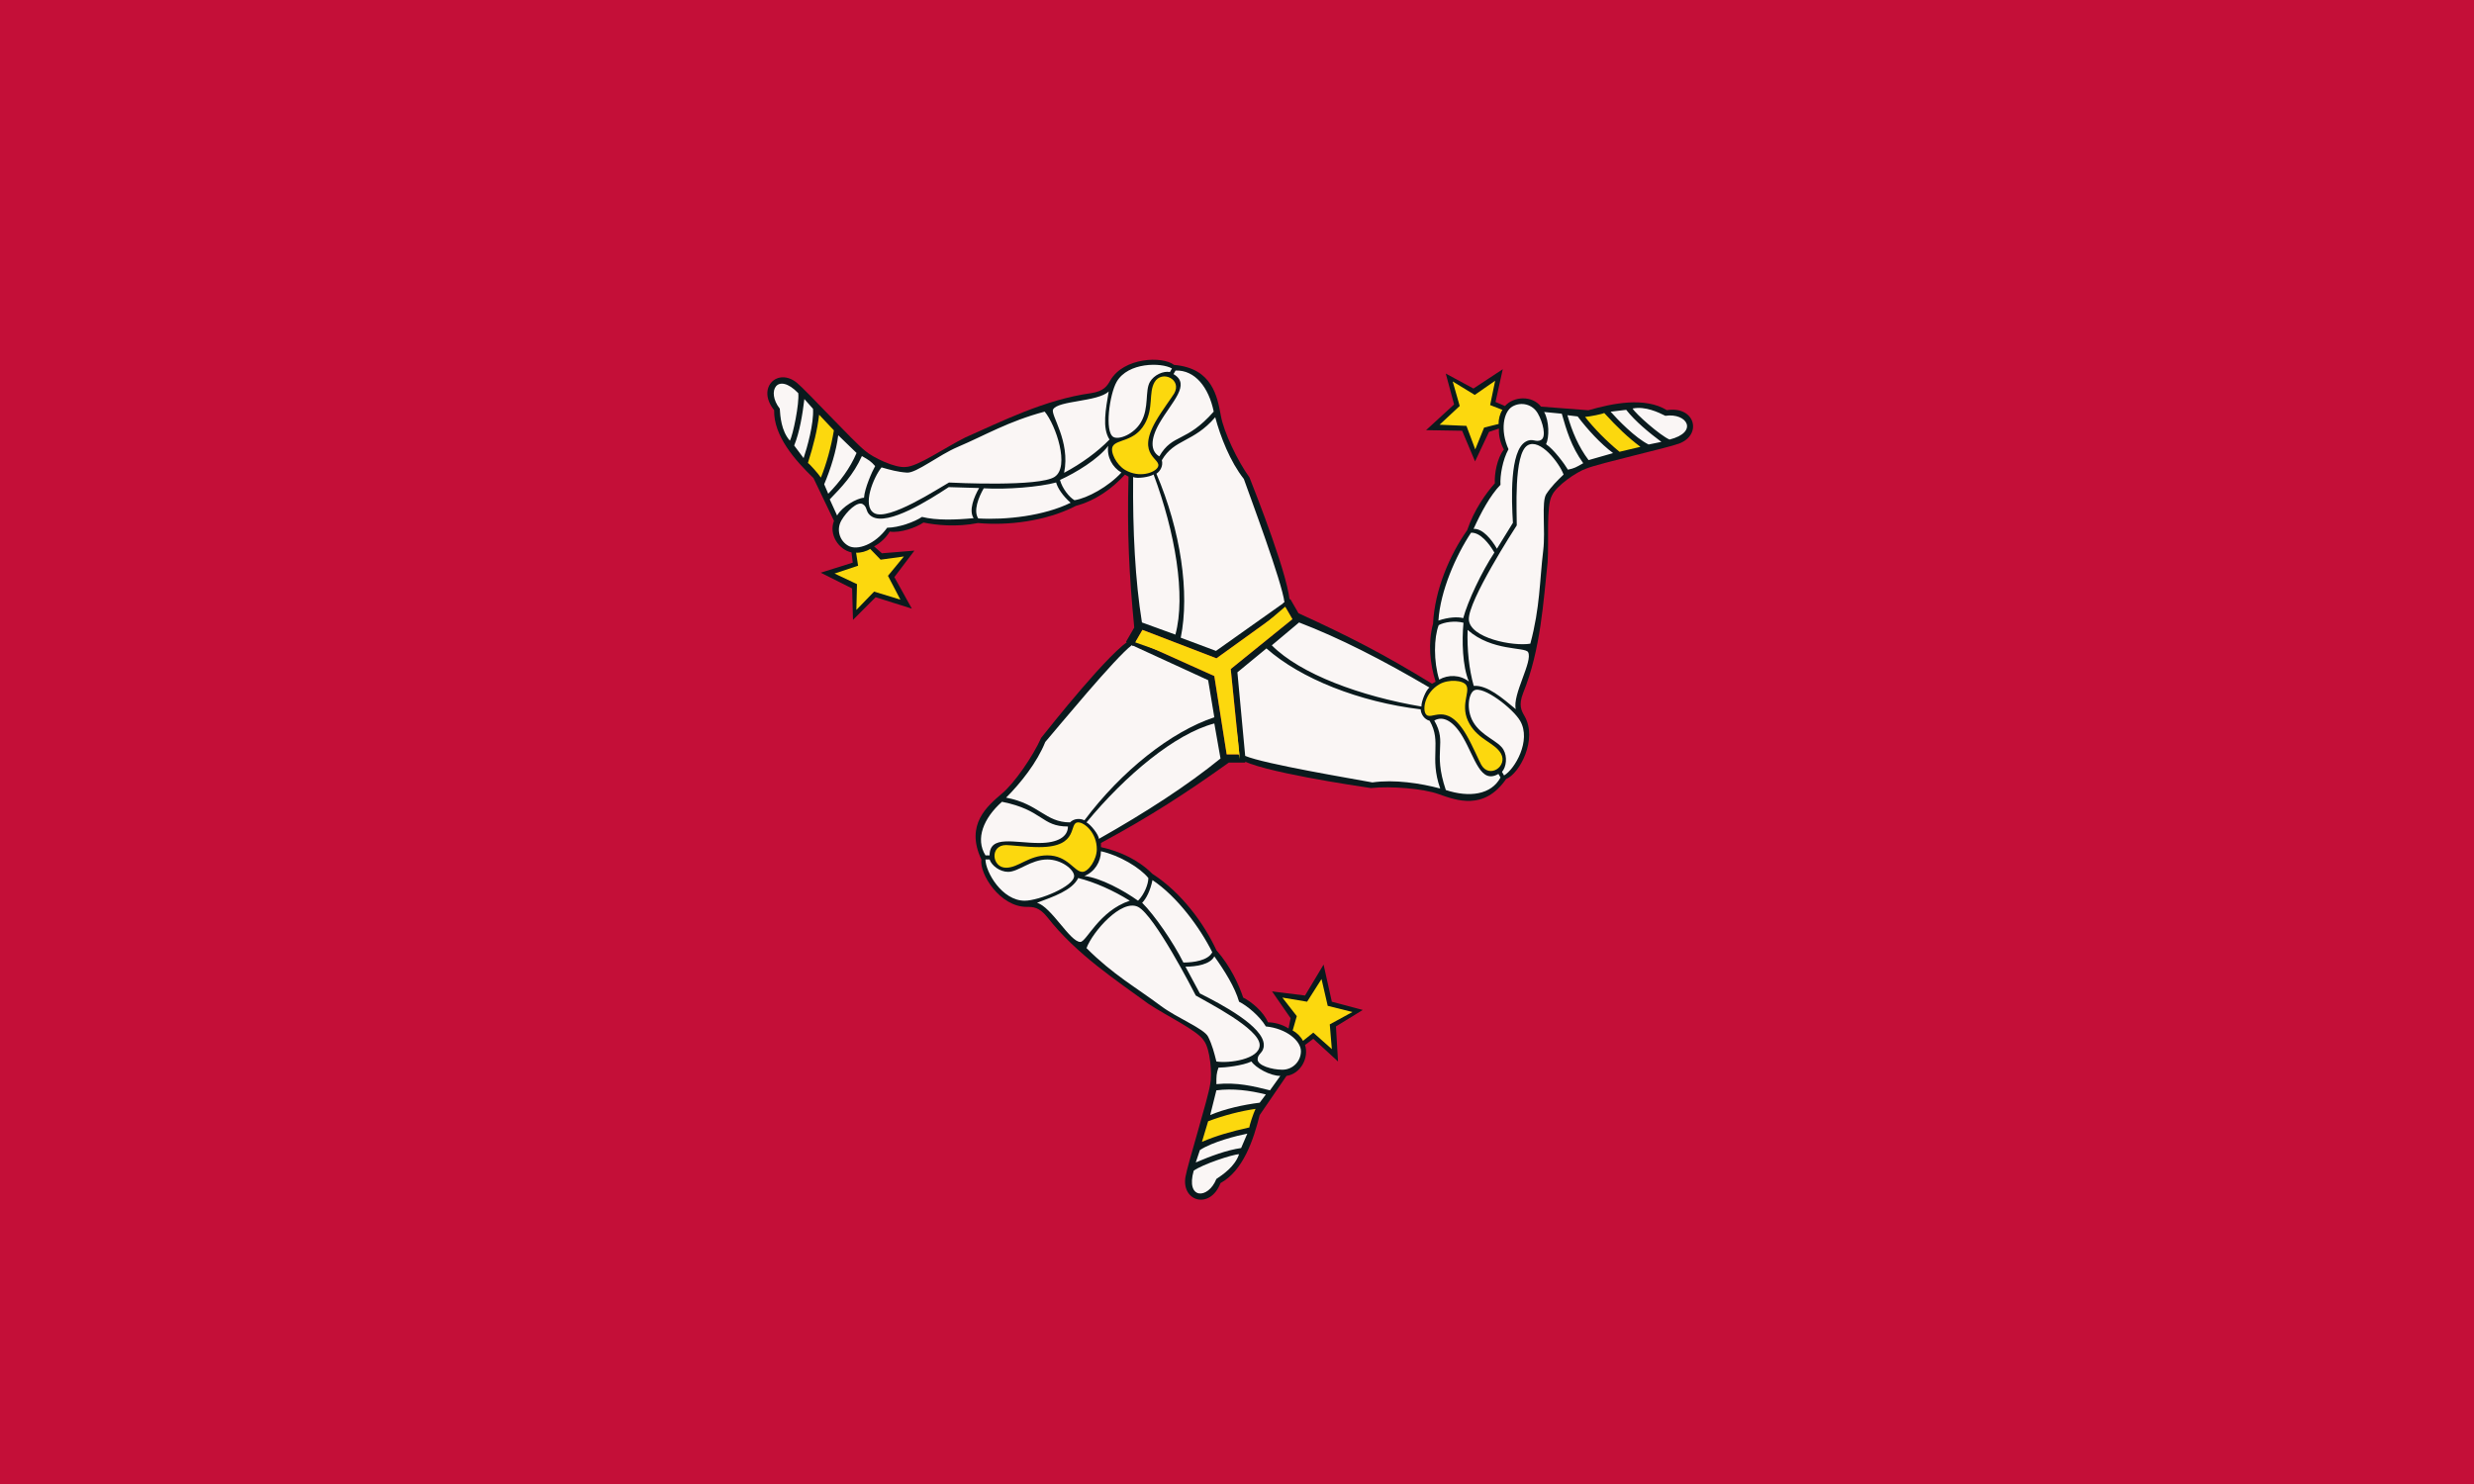 <svg xmlns="http://www.w3.org/2000/svg" xmlns:xlink="http://www.w3.org/1999/xlink" width="1200" height="720"><path fill="#c40f38" d="M0 0h1200v720H0Z"/><g id="a"><path fill="#0a1a1d" d="M575 571c-2 12 12 16 17 3 11-6 16-21 19-33l13-19c7-1 11-9 9-15l4-3 12 11-1-17 13-8-15-4-4-18-9 15-16-2 9 13-1 5c-3-2-7-3-10-3-2-5-8-10-12-12-2-6-6-15-13-23-6-13-17-28-31-37-7-7-16-11-25-13v-2c24-13 41-24 62-39h8v-4h-9l-6-38-40-18c-10 5-40 43-44 48-4 9-13 22-19 27-7 6-18 15-10 32-1 7 9 23 22 23 3 0 6 0 10 5 14 18 34 31 49 42 9 6 24 13 27 18 3 4 4 16 3 21-1 7-11 39-12 45Z"/><path fill="#fcd80e" d="M595 366h7l-8-43-45-13 40 18Zm61 125-12-3-3-13-7 11-12-2 7 9-2 7c2 1 4 3 5 5l5-4 9 8-1-12Zm-133-92c-5 0 1 12-19 12-6 0-14-1-16-1-8 0-7 11 0 11 6 0 11-6 20-6 10 0 13 8 17 8 3 0 7-6 7-11 0-8-6-13-9-13Zm60 155c7-3 14-5 23-7 0-1 2-7 3-9-7 1-15 3-23 6Z"/><path fill="#faf6f5" d="M488 387c7-7 15-17 19-27 6-7 34-41 42-47l37 17 3 18c-21 7-45 26-63 50-2-1-5-1-7 1-12 0-15-9-31-12Zm45 20c0-2-4-7-6-8 19-23 43-43 62-48l3 17c-16 13-36 26-59 39Zm41 60c-5-10-14-23-20-29 2-2 4-6 5-11 12 8 23 23 29 35-2 4-9 5-14 5Zm-22-30c-7-5-18-11-26-12 5-2 8-7 8-12 9 2 19 8 23 13 0 3-2 8-5 11Zm70 82c-5 0-12-2-12-5s3-3 3-7c0-9-21-20-31-25l-7-13c5 0 12-1 14-5 5 7 10 15 12 22 4 2 10 7 13 12 10 1 17 7 17 12s-4 9-9 9Zm-32-4c-1-4-2-8-4-12s-15-9-23-15c-12-9-23-15-36-28 3-8 17-24 25-20s27 41 28 43c5 3 31 16 31 24 0 7-15 9-21 8ZM478 415c-5-8-1-18 8-26 20 4 19 12 32 12 0 5-5 8-14 8-12 0-24-4-24 6Zm138 114c-8-2-16-4-26-3 0-4 0-5 1-8 3 0 12-1 16-3 2 3 9 7 14 7Zm-92-72c-5 0-14-17-21-19 8-3 17-6 20-12 8 2 17 6 25 11-15 5-21 20-24 20Zm-27-20c-11 0-19-14-19-20h2c1 3 5 6 9 6 5 0 11-6 19-6 7 0 13 5 13 8 0 5-17 12-24 12Zm90 104 3-12c8-1 16 0 24 2l-3 4c-8 1-17 3-24 6Zm-7 23 2-6c6-4 18-7 23-8l-3 7c-7 1-15 4-22 7Zm10 8c-4 10-15 10-11-4 4-3 19-8 22-8-2 6-8 10-11 12Z"/></g><use xlink:href="#a" transform="rotate(120 592 324)"/><use xlink:href="#a" transform="rotate(240 592 324)"/></svg>